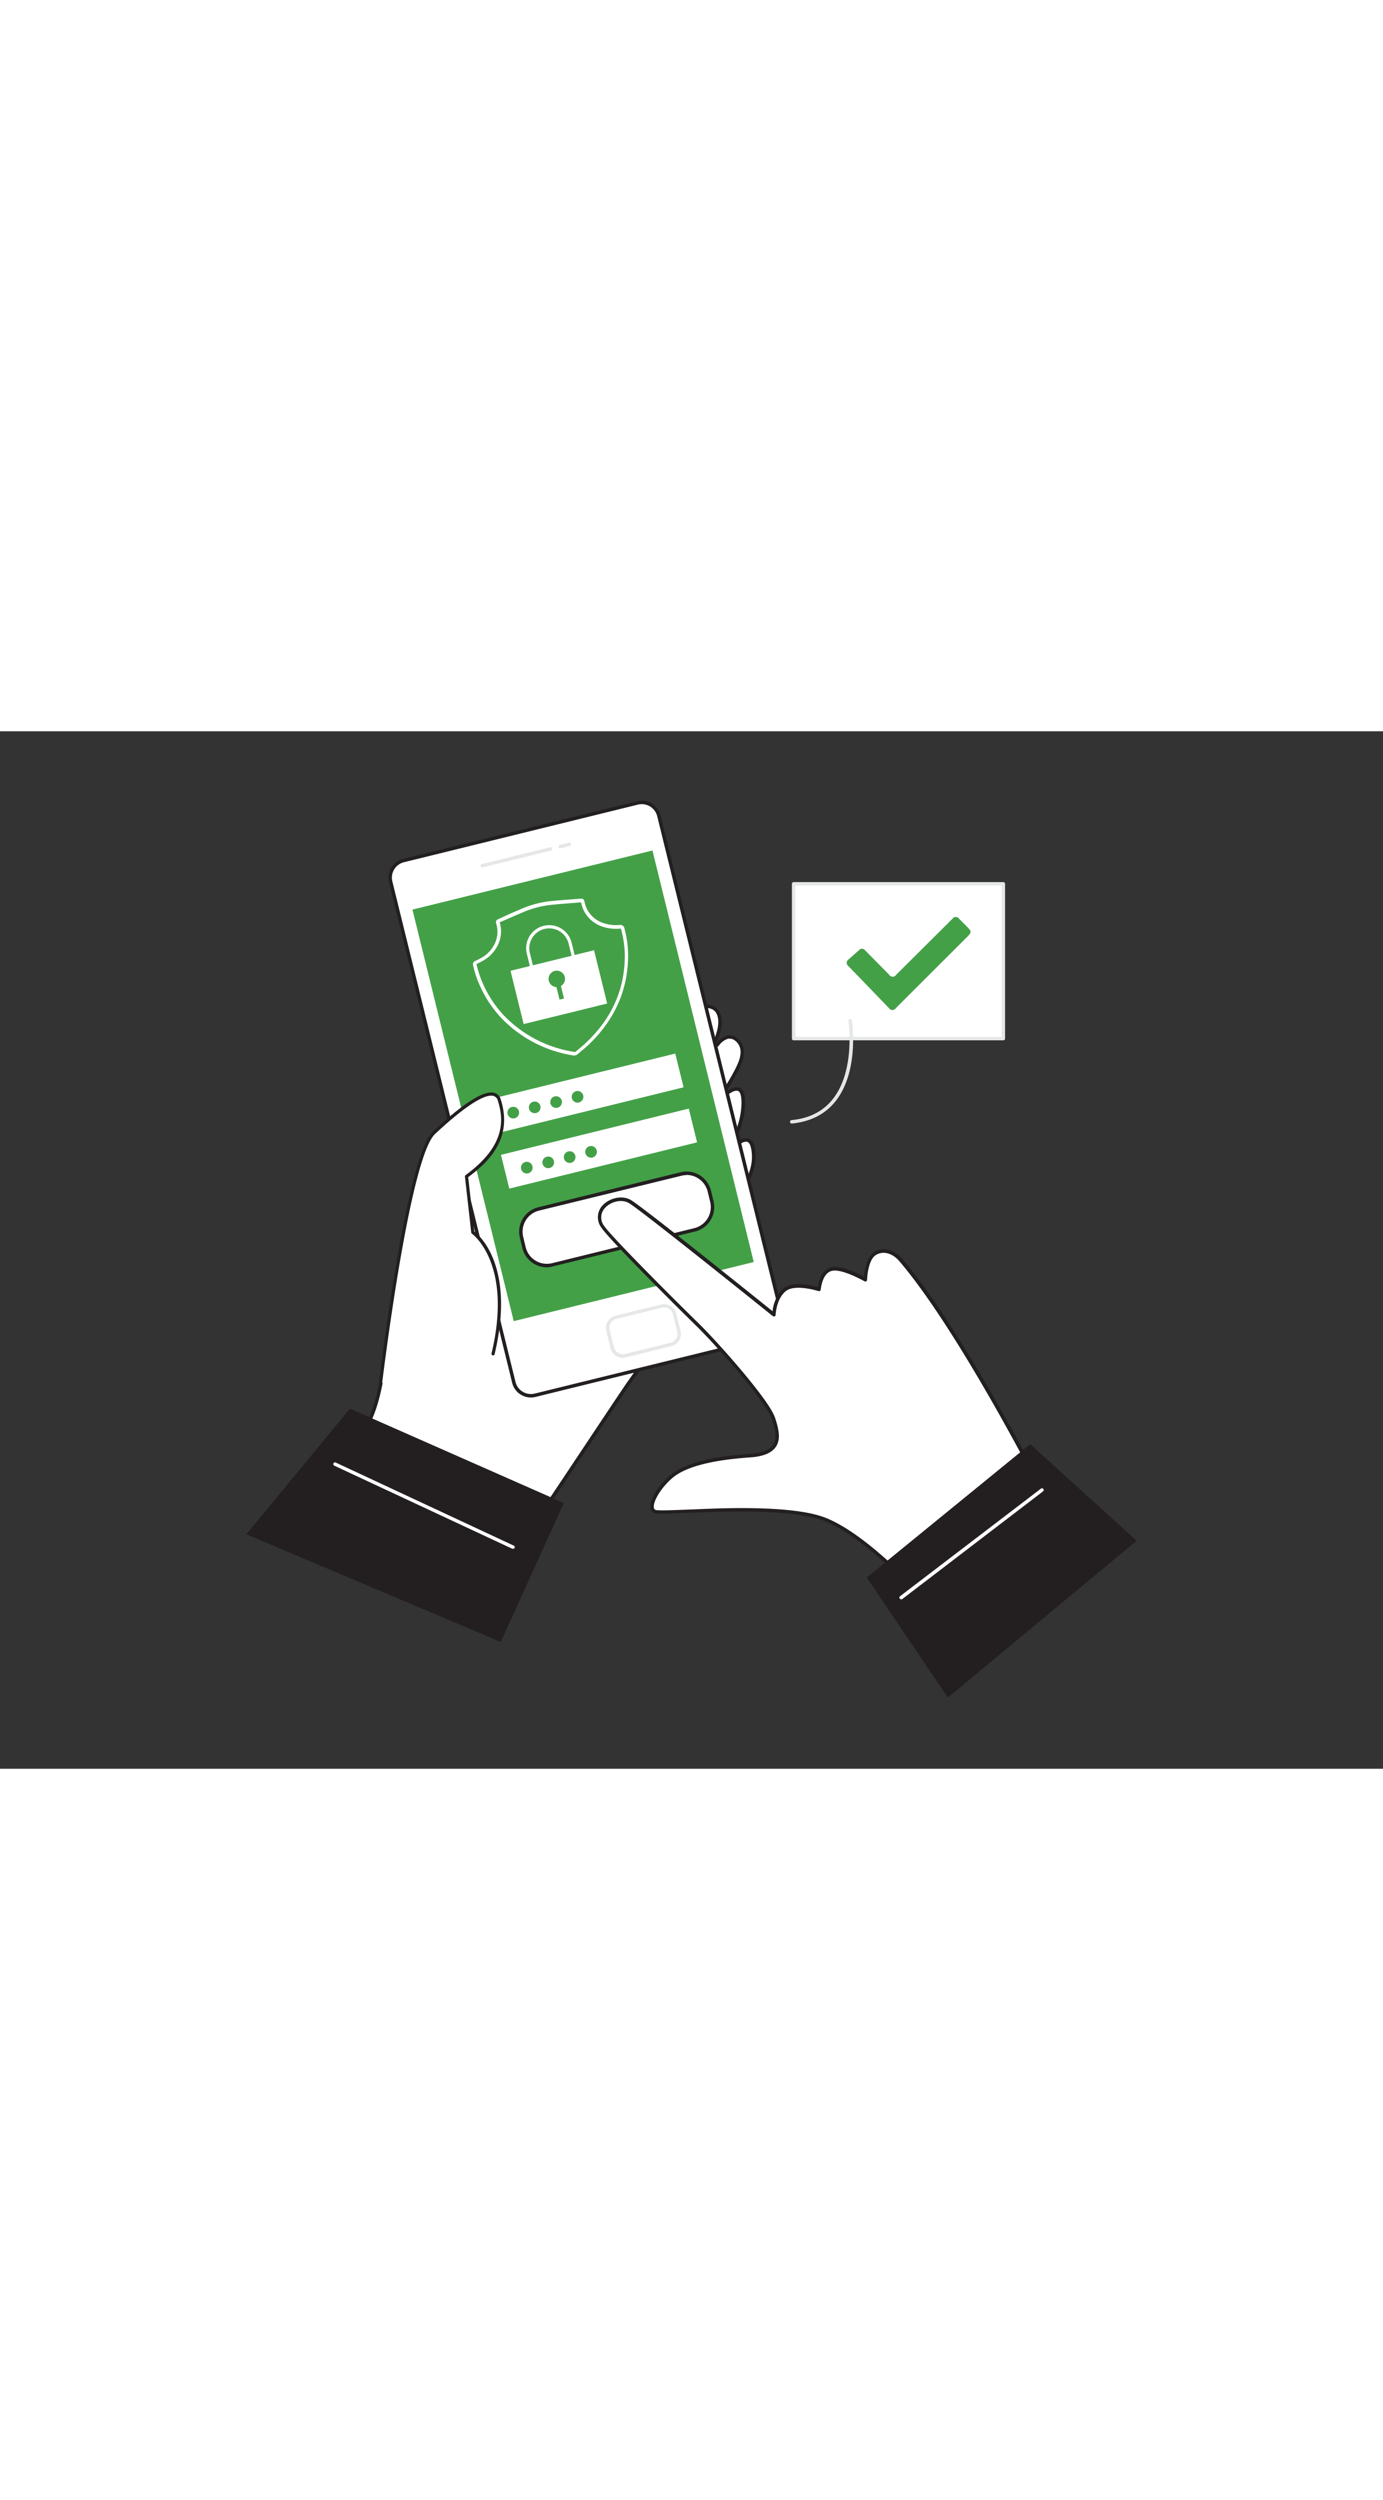 <svg xmlns="http://www.w3.org/2000/svg" viewBox="0 0 400 300" data-imageid="authentication-flatline-48804" imageName="Authentication" class="illustrations_image" style="width: 166px;"><rect x="0" y="0" width="400" height="300" fill="#333333" stroke="none"/><g id="_013" data-name="013"><path d="M156.57,226.27a218,218,0,0,0-56.43-18.6c10.09-6.69,10.66-23.82,12.35-35.81,5.44-38.48,43.61-63.06,73.29-83.31a87.85,87.85,0,0,1,7.76-4.88c3.15-1.69,11.92-6.92,14.22-2.09,2.21,4.65-3.27,13.11-6,16.52a67.16,67.16,0,0,1,6-7.67,5.45,5.45,0,0,1,2.67-1.92c2-.46,3.91,1.44,4.21,3.46s-.54,4-1.46,5.85a57.83,57.83,0,0,1-8.22,12.11c2.18-2.47,10.24-11.72,10.07-2.35a22.43,22.43,0,0,1-6.85,15.61,41.42,41.42,0,0,1,6-4.38,2.74,2.74,0,0,1,2.14-.55,2.58,2.58,0,0,1,1.44,2.07c1.34,6-2,10.3-4.28,15.43-1.78,4-2.82,7.76-5.09,11.61-8.2,13.94-16.9,27.64-26.28,40.81C179.69,191.53,156.69,226.33,156.57,226.27Z" fill="#fff"/><path d="M156.54,226.78a.38.38,0,0,1-.19-.06h0a217.38,217.38,0,0,0-56.3-18.56.5.5,0,0,1-.19-.9c8.49-5.63,10.14-19.24,11.47-30.18.22-1.84.43-3.61.67-5.29,5.26-37.22,41.17-61.65,70-81.29l3.47-2.36a87.55,87.55,0,0,1,7.8-4.91l.7-.38c3-1.62,8.49-4.63,11.91-3.52a3.71,3.71,0,0,1,2.3,2c1.19,2.51.35,5.87-1.05,8.95.06-.08.13-.15.2-.23A5.93,5.93,0,0,1,210.29,88a3.51,3.51,0,0,1,2.75.58,5,5,0,0,1,2.07,3.3c.32,2.14-.54,4.21-1.51,6.14a59.73,59.73,0,0,1-3.75,6.37c1.5-1.12,2.9-1.72,4-1.3s1.72,1.92,1.67,4.48a22.79,22.79,0,0,1-3.89,12.26c.75-.52,1.5-1,2.27-1.47a3.18,3.18,0,0,1,2.55-.6,2.93,2.93,0,0,1,1.77,2.44c1.1,4.93-.79,8.67-2.79,12.63-.51,1-1,2.05-1.52,3.12-.62,1.39-1.16,2.78-1.68,4.13a49.85,49.85,0,0,1-3.43,7.52c-8.9,15.14-17.5,28.5-26.3,40.85-1.17,1.65-7.37,11-13.37,20L160.77,221C157.42,226,156.89,226.78,156.54,226.78ZM101.38,207.4a218,218,0,0,1,55,18.24c1.16-1.67,6.59-9.83,11.86-17.74,6-9,12.2-18.35,13.39-20,8.78-12.33,17.36-25.67,26.25-40.77a49.23,49.23,0,0,0,3.36-7.39c.52-1.35,1.07-2.76,1.7-4.17.48-1.09,1-2.14,1.53-3.16,1.93-3.8,3.74-7.38,2.72-12-.15-.67-.47-1.51-1.1-1.71a2.35,2.35,0,0,0-1.73.51,41.71,41.71,0,0,0-5.92,4.32.5.5,0,0,1-.67-.74,21.74,21.74,0,0,0,6.69-15.25c0-2-.32-3.25-1-3.53-1.31-.5-4,1.54-8.07,6.11l-.09.11a.5.5,0,0,1-.71,0,.48.48,0,0,1,0-.7l0,0a57,57,0,0,0,8.13-12c.9-1.78,1.69-3.68,1.41-5.54a4,4,0,0,0-1.65-2.62,2.48,2.48,0,0,0-2-.43,5.11,5.11,0,0,0-2.41,1.76c-1.26,1.41-2.48,2.87-3.62,4.38-1.21,1.85-2.22,3.12-2.34,3.27a.51.51,0,0,1-.69.09.49.49,0,0,1-.12-.68c.78-1.17,1.6-2.31,2.45-3.42,2.58-4,5.06-9.38,3.53-12.6a2.76,2.76,0,0,0-1.71-1.52c-3-1-8.49,2-11.12,3.45l-.7.38A85,85,0,0,0,186.06,89l-3.47,2.36c-28.69,19.52-64.4,43.82-69.6,80.6-.24,1.67-.45,3.44-.67,5.27C111,187.92,109.42,201.17,101.38,207.4Z" fill="#231f20"/><rect x="129.65" y="26.75" width="79.88" height="159.23" rx="5.09" transform="translate(-20.5 43.61) rotate(-13.83)" fill="#fff"/><path d="M153.55,192.65a5.63,5.63,0,0,1-2.89-.81,5.51,5.51,0,0,1-2.53-3.45L112.51,43.66a5.59,5.59,0,0,1,4.09-6.76l67.68-16.66a5.6,5.6,0,0,1,6.77,4.09l35.62,144.73a5.61,5.61,0,0,1-4.1,6.77l-67.68,16.65A5.53,5.53,0,0,1,153.55,192.65ZM185.63,21.08a4.67,4.67,0,0,0-1.11.13L116.84,37.87a4.59,4.59,0,0,0-3.36,5.55L149.1,188.15a4.59,4.59,0,0,0,5.55,3.36l67.68-16.65h0a4.61,4.61,0,0,0,3.37-5.56L190.08,24.57a4.58,4.58,0,0,0-4.45-3.49Z" fill="#231f20"/><rect x="132.9" y="41.26" width="71.49" height="122.55" transform="translate(-19.62 43.27) rotate(-13.83)" fill="#43a047" class="target-color"/><rect x="176.15" y="167.66" width="19.86" height="11.46" rx="3.13" transform="translate(-36.04 49.49) rotate(-13.83)" fill="#fff"/><path d="M180.1,181.17a3.63,3.63,0,0,1-3.52-2.77l-1.25-5.05A3.64,3.64,0,0,1,178,169l13.21-3.25a3.64,3.64,0,0,1,4.39,2.66l1.24,5a3.63,3.63,0,0,1-2.66,4.39h0L181,181.06A3.7,3.7,0,0,1,180.1,181.17Zm12-14.57a2.8,2.8,0,0,0-.64.08l-13.2,3.25a2.61,2.61,0,0,0-1.62,1.19,2.64,2.64,0,0,0-.3,2l1.24,5a2.63,2.63,0,0,0,3.18,1.93l13.2-3.25a2.63,2.63,0,0,0,1.93-3.18l-1.24-5a2.61,2.61,0,0,0-1.19-1.62A2.58,2.58,0,0,0,192.07,166.6Zm2,10.73h0Z" fill="#e6e7e8"/><path d="M139.46,39.39A.51.51,0,0,1,139,39a.5.5,0,0,1,.37-.61l19.76-4.86a.5.5,0,0,1,.61.36.51.51,0,0,1-.37.61l-19.76,4.86Z" fill="#e6e7e8"/><path d="M162,33.84a.49.49,0,0,1-.48-.38.51.51,0,0,1,.36-.61l2.66-.65a.5.5,0,0,1,.24,1l-2.66.66Z" fill="#e6e7e8"/><rect x="150.39" y="132.81" width="55.94" height="16.62" rx="6.79" transform="translate(-28.56 46.71) rotate(-13.83)" fill="#fff"/><path d="M158.14,155a7.29,7.29,0,0,1-7.06-5.55l-.72-3a7.3,7.3,0,0,1,5.33-8.82l41.14-10.12a7.28,7.28,0,0,1,8.81,5.33l.73,3a7.29,7.29,0,0,1-5.33,8.81h0L159.9,154.74A7.5,7.5,0,0,1,158.14,155Zm40.44-26.66a6.51,6.51,0,0,0-1.51.19L155.93,138.6a6.28,6.28,0,0,0-4.6,7.61l.72,3a6.3,6.3,0,0,0,7.61,4.6l41.14-10.13a6.29,6.29,0,0,0,4.6-7.6l-.73-3a6.32,6.32,0,0,0-6.09-4.79Zm2.34,15.84h0Z" fill="#231f20"/><rect x="141.37" y="99.75" width="55.94" height="10.05" transform="translate(-20.13 43.5) rotate(-13.83)" fill="#fff"/><circle cx="148.45" cy="110.27" r="1.69" fill="#43a047" class="target-color"/><circle cx="154.65" cy="108.75" r="1.69" fill="#43a047" class="target-color"/><circle cx="160.84" cy="107.22" r="1.69" fill="#43a047" class="target-color"/><circle cx="167.04" cy="105.7" r="1.69" fill="#43a047" class="target-color"/><rect x="145.28" y="115.66" width="55.94" height="10.05" transform="translate(-23.82 44.9) rotate(-13.83)" fill="#fff"/><circle cx="152.36" cy="126.18" r="1.69" fill="#43a047" class="target-color"/><circle cx="158.56" cy="124.65" r="1.69" fill="#43a047" class="target-color"/><circle cx="164.76" cy="123.13" r="1.69" fill="#43a047" class="target-color"/><circle cx="170.95" cy="121.61" r="1.69" fill="#43a047" class="target-color"/><rect x="149.19" y="66.07" width="24.88" height="15.87" transform="translate(-13 40.77) rotate(-13.83)" fill="#fff"/><path d="M154,69.48a.48.48,0,0,1-.24-.07.49.49,0,0,1-.21-.28l-1.18-4.8a6.66,6.66,0,0,1,4.89-8.07h0a6.67,6.67,0,0,1,8.07,4.88l1.18,4.8a.46.46,0,0,1-.33.55l-12.07,3ZM158.86,57a5.91,5.91,0,0,0-1.38.16h0a5.77,5.77,0,0,0-4.22,7l1.07,4.36,11.19-2.76-1.07-4.35A5.75,5.75,0,0,0,158.86,57Zm-1.49-.28h0Z" fill="#fff"/><circle cx="161.04" cy="71.6" r="2.38" fill="#43a047" class="target-color"/><rect x="161.14" y="71.97" width="1.33" height="5.55" transform="translate(-13.17 40.83) rotate(-13.83)" fill="#43a047" class="target-color"/><path d="M166.11,93.77l-.12,0-.18,0-.33-.08A36.81,36.81,0,0,1,145.07,83a33.65,33.65,0,0,1-6.25-9.38,29,29,0,0,1-2-6,1,1,0,0,1,.65-1.21c.41-.18.85-.4,1.38-.69a9.27,9.27,0,0,0,4.57-5.09,7.93,7.93,0,0,0,.08-5.07.92.92,0,0,1,.61-1.22L147,53c1.23-.54,2.47-1.09,3.72-1.61a29,29,0,0,1,8.14-2.23c2-.21,4-.37,6-.52L168,48.4a.85.85,0,0,1,1,.7l.11.42a8.66,8.66,0,0,0,.45,1.44,8.16,8.16,0,0,0,4.58,4.37,11.47,11.47,0,0,0,5.07.68,1.18,1.18,0,0,1,1.39,1,30.19,30.19,0,0,1,1,9.92c-.52,9.08-4.34,17-11.35,23.7-.75.7-1.54,1.37-2.31,2l-1.07.9a.56.56,0,0,1-.2.11l-.48.11Zm.48-.62h0ZM144.5,55.2a9,9,0,0,1-.11,5.68,10.28,10.28,0,0,1-5,5.63,15.52,15.52,0,0,1-1.46.74.52.52,0,0,0-.12.06,31.49,31.49,0,0,0,1.95,5.86,32.4,32.4,0,0,0,6.07,9.1,35.77,35.77,0,0,0,19.86,10.38c.14,0,.27.06.4.09h.05l.24,0,1-.84c.76-.63,1.55-1.29,2.27-2,6.82-6.46,10.54-14.21,11-23a29.32,29.32,0,0,0-1-9.59.59.59,0,0,0-.09-.23h0a.68.68,0,0,0-.28,0,12.57,12.57,0,0,1-5.51-.75,9.25,9.25,0,0,1-5.11-4.89,10.6,10.6,0,0,1-.51-1.6l-.1-.37-3.14.25c-1.94.15-4,.31-5.92.52a28.21,28.21,0,0,0-7.87,2.16c-1.24.52-2.47,1.05-3.7,1.59q-1.45.64-2.91,1.26Z" fill="#fff"/><path d="M110.07,188.54s7.81-65.33,15.46-72.48c9.1-8.49,17.39-14.25,18.91-9.4s2.93,12.94-9.51,22l1.82,16.17S149,153.32,142.62,180" fill="#fff"/><path d="M110.07,189H110a.46.46,0,0,1-.4-.51c.32-2.67,7.92-65.57,15.61-72.75,8.8-8.21,14.77-12,17.73-11.19a2.71,2.71,0,0,1,1.92,2c3.45,11-3.18,17.75-9.45,22.38l1.77,15.71c1.54,1.18,11.9,10.22,5.87,35.49a.45.45,0,0,1-.55.34.47.47,0,0,1-.34-.55c6.23-26.08-5.56-34.57-5.68-34.65a.49.49,0,0,1-.19-.33l-1.82-16.17a.46.46,0,0,1,.18-.42c11.59-8.48,11.08-16,9.34-21.53a1.86,1.86,0,0,0-1.28-1.38c-2.57-.68-8.56,3.22-16.87,11-7.45,6.95-15.25,71.54-15.33,72.19A.45.45,0,0,1,110.07,189Z" fill="#231f20"/><polygon points="71.25 232.2 101.2 195.86 163.07 223.15 144.84 263.34 71.25 232.2" fill="#231f20"/><line x1="100.14" y1="207.67" x2="146.69" y2="231.64" fill="#231f20"/><path d="M301.36,219.36s-23.28-45.81-40.82-66.45c-2.4-2.82-5.45-3.29-7.61-1.83-2.54,1.72-2.64,7.49-2.64,7.49s-6.66-3.86-9.85-3.06-3.56,5.85-3.56,5.85-7.11-2.35-10,.18-3,7.14-3,7.14S186.39,138.55,182.26,136s-11.54,2-7.88,7.32c2.27,3.32,21.19,22.16,27.31,28.15s20.36,22.24,22,27,2.95,10.23-6.77,10.9-18.37,2.4-22.63,6-7.06,9.05-4.93,10.12,36.49-2.86,49.54,2.46,30,24.78,30,24.78Z" fill="#fff"/><path d="M268.89,253.27h0a.52.52,0,0,1-.37-.17c-.17-.2-17.06-19.43-29.84-24.64-8.94-3.65-28.25-2.9-39.79-2.45-6.25.24-9,.33-9.78,0a1.82,1.82,0,0,1-1-1.49c-.27-2.28,2.34-6.52,5.81-9.45,3.89-3.28,11.6-5.33,22.93-6.11,3.45-.24,5.72-1.12,6.73-2.63,1.31-2,.52-4.83-.4-7.61-1.54-4.6-15.46-20.59-21.84-26.83S176.26,147,174,143.62a5,5,0,0,1,.38-6.63c1.86-1.94,5.5-3,8.17-1.4,3.84,2.35,35.48,27.75,40.9,32.11a10.42,10.42,0,0,1,3.09-6.53c2.63-2.28,8.14-1,10-.46.21-1.45,1-5,3.86-5.69s7.68,1.74,9.51,2.72c.14-1.71.68-5.62,2.82-7.07,2.52-1.71,5.84-.94,8.27,1.92,17.38,20.44,40.65,66.08,40.89,66.54a.52.52,0,0,1-.09.58l-32.47,33.41A.55.55,0,0,1,268.89,253.27Zm-54.53-28.65c9.31,0,19,.59,24.68,2.91,12.12,4.94,27.28,21.6,29.87,24.5l31.84-32.76c-2.11-4.11-24.05-46.58-40.6-66-2.07-2.44-4.86-3.14-6.94-1.74-1.9,1.3-2.39,5.55-2.42,7.09a.49.49,0,0,1-.25.42.5.5,0,0,1-.5,0c-.07,0-6.52-3.75-9.48-3-2.8.7-3.17,5.36-3.18,5.4a.5.5,0,0,1-.65.44c-.07,0-6.88-2.22-9.56.09s-2.83,6.72-2.83,6.77a.51.51,0,0,1-.29.44.49.49,0,0,1-.52-.06c-.38-.3-37.48-30.14-41.53-32.63-2.24-1.37-5.34-.42-6.92,1.24a4,4,0,0,0-.29,5.37c2.22,3.25,21,22,27.25,28.08,5.73,5.61,20.38,22.13,22.09,27.23,1,3,1.85,6.15.28,8.48-1.21,1.81-3.66,2.82-7.5,3.08-11.11.76-18.62,2.74-22.34,5.87-3.47,2.93-5.67,6.87-5.47,8.57a.82.82,0,0,0,.44.72c.57.27,4.81.1,9.3-.07S208.72,224.62,214.36,224.62Z" fill="#231f20"/><polygon points="297.98 206.12 250.68 244.7 274.14 279.42 328.75 234.07 297.98 206.12" fill="#231f20"/><rect x="229.54" y="44.12" width="60.65" height="44.75" fill="#fff"/><path d="M290.19,89.37H229.54a.5.5,0,0,1-.5-.5V44.12a.5.5,0,0,1,.5-.5h60.65a.5.5,0,0,1,.5.5V88.87A.5.5,0,0,1,290.19,89.37Zm-60.15-1h59.65V44.62H230Z" fill="#e6e7e8"/><path d="M280.65,58.33a6.89,6.89,0,0,1-.59.8L259.11,80.05a1.18,1.18,0,0,1-2,0L245.35,67.87a1.15,1.15,0,0,1,.07-1.89l3-2.66a1.12,1.12,0,0,1,1.77,0l7,7.1a1.18,1.18,0,0,0,2,0l16.28-16.2a1.17,1.17,0,0,1,1.94,0c.92.93,1.84,1.85,2.75,2.78a7.43,7.43,0,0,1,.57.78Z" fill="#43a047" class="target-color"/><path d="M229,113.43a.52.52,0,0,1-.5-.46.51.51,0,0,1,.45-.54c5.15-.48,9.19-2.56,12-6.17,6.53-8.38,4.46-22.4,4.44-22.54a.5.5,0,0,1,.42-.57.51.51,0,0,1,.57.42c.09.59,2.16,14.58-4.64,23.3-3,3.84-7.27,6-12.7,6.56Z" fill="#e6e7e8"/><path d="M148.38,236.38a.54.54,0,0,1-.21,0l-51.43-24a.5.5,0,1,1,.42-.9l51.43,24a.5.5,0,0,1,.24.67A.49.49,0,0,1,148.38,236.38Z" fill="#fff"/><path d="M260.63,251a.51.51,0,0,1-.4-.2.5.5,0,0,1,.1-.7L301.06,219a.5.5,0,0,1,.7.09.5.5,0,0,1-.09.7l-40.74,31.16A.48.48,0,0,1,260.63,251Z" fill="#fff"/></g></svg>